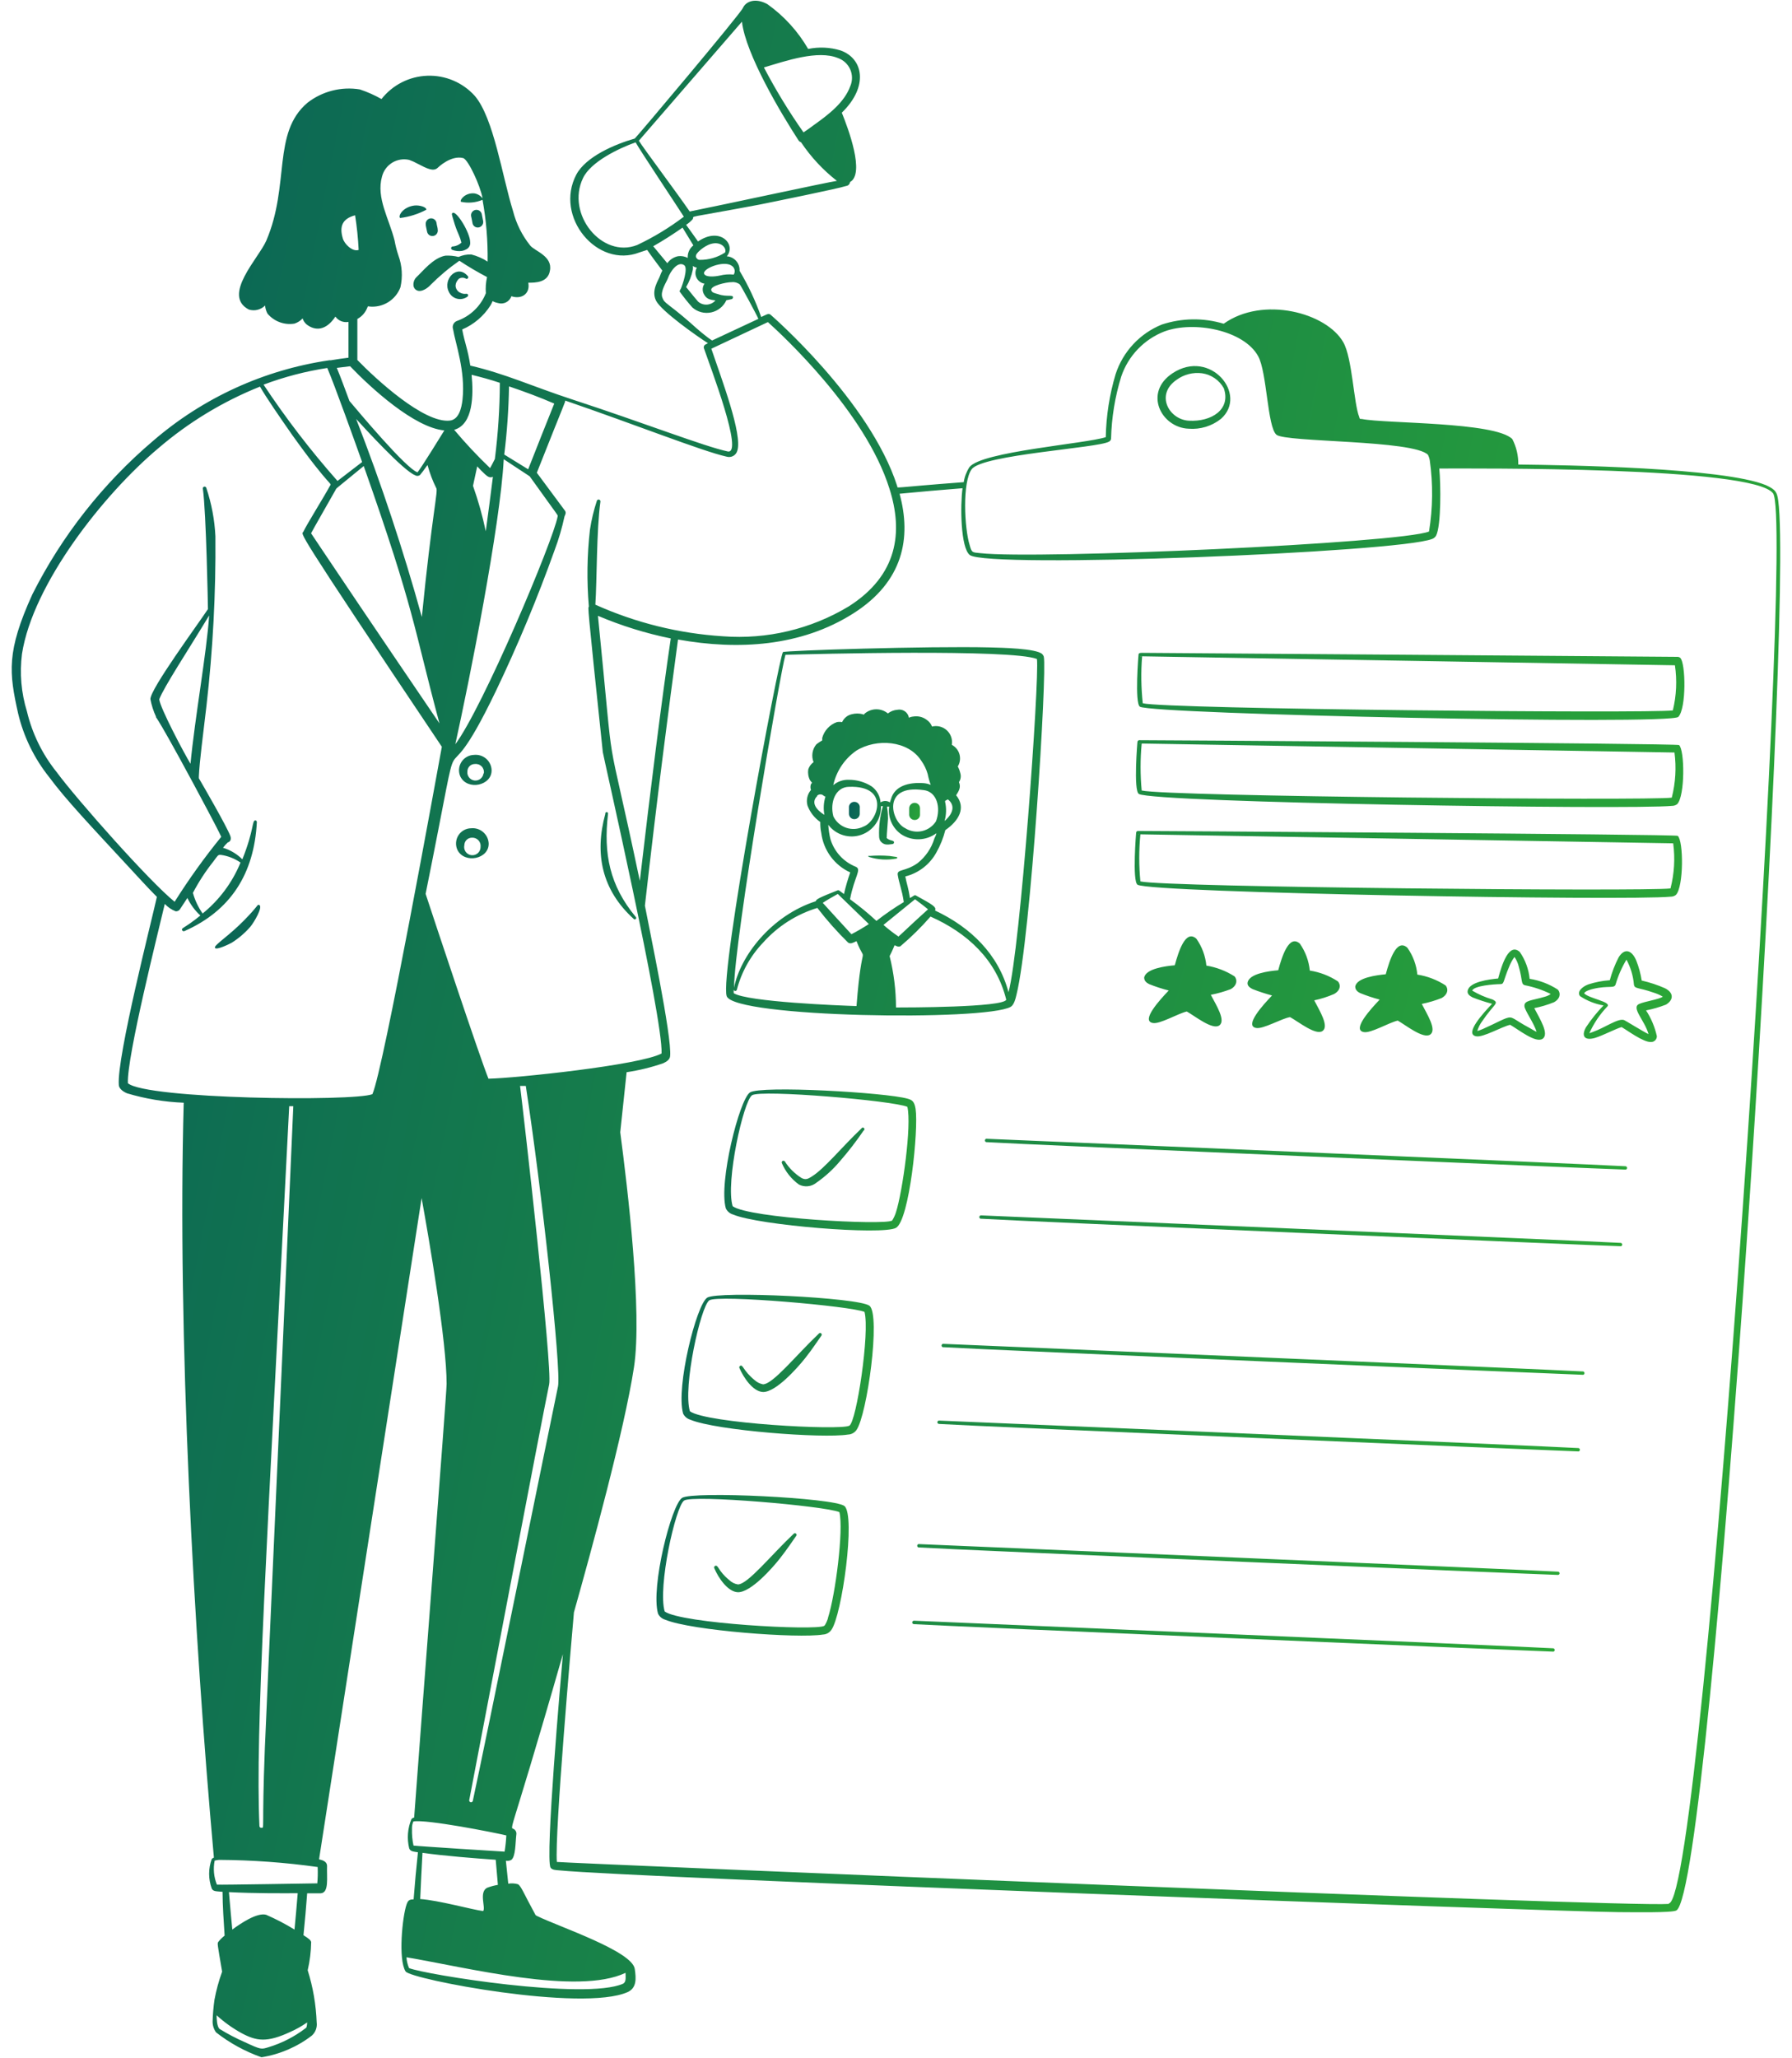 <svg width="135" height="155" viewBox="0 0 135 155" fill="none" xmlns="http://www.w3.org/2000/svg">
<path d="M133.963 37.704C133.874 37.093 133.808 36.889 133.042 36.538C129.839 35.21 117.843 35.023 114.379 34.982C114.391 34.316 114.237 33.658 113.931 33.066C112.635 31.754 104.346 31.909 102.586 31.551C102.423 31.551 102.439 31.551 102.398 31.404C101.983 30.385 101.877 26.97 101.2 25.78C99.937 23.547 95.145 22.268 92.186 24.379C90.66 23.919 89.029 23.941 87.516 24.444C86.701 24.776 85.968 25.282 85.368 25.926C84.768 26.571 84.317 27.339 84.044 28.177C83.584 29.717 83.334 31.312 83.303 32.92C81.795 33.417 73.939 34.004 73.034 35.177C72.811 35.52 72.663 35.906 72.602 36.31C67.06 36.726 67.655 36.799 67.59 36.604C65.519 30.157 58.062 23.71 58.062 23.71C57.891 23.555 57.72 23.71 57.345 23.873C56.919 22.662 56.373 21.496 55.715 20.393C55.731 20.121 55.639 19.854 55.459 19.65C55.279 19.445 55.025 19.32 54.753 19.301C55.487 18.429 54.264 17.035 52.586 18.185C52.3 17.769 51.999 17.37 51.689 16.93C51.873 16.812 52.041 16.669 52.186 16.506C52.357 16.196 51.371 16.506 57.231 15.405C58.315 15.185 63.099 14.216 63.751 14.004C63.825 13.995 63.894 13.961 63.945 13.907C63.997 13.854 64.029 13.784 64.036 13.71C65.177 13.083 63.906 9.692 63.417 8.486C65.446 6.522 65.047 4.411 63.327 3.8C62.535 3.557 61.694 3.518 60.882 3.686C60.111 2.354 59.063 1.203 57.81 0.312C56.889 -0.194 56.18 0.116 55.968 0.597C55.756 1.078 47.916 10.377 47.818 10.434C46.334 10.858 44.142 11.787 43.417 13.148C41.738 16.334 44.998 20.247 48.176 19.008L48.755 18.82C49.097 19.317 49.521 19.88 49.896 20.377C49.825 20.507 49.765 20.644 49.717 20.784C49.627 21.078 49.032 21.86 49.423 22.643C49.815 23.425 52.52 25.332 53.335 25.846L53.164 25.935C53.108 25.959 53.062 26.003 53.038 26.06C53.014 26.116 53.012 26.179 53.034 26.237C53.506 27.622 56.057 34.256 54.819 33.996C53.009 33.604 48.535 31.852 43.091 30.075C40.1 29.097 38.095 28.152 35.43 27.533C35.234 26.253 35.014 25.846 34.819 24.811C35.698 24.436 36.443 23.802 36.954 22.993C37.247 22.504 36.905 22.7 37.524 22.822C37.725 22.882 37.942 22.862 38.129 22.766C38.315 22.671 38.458 22.507 38.527 22.308C39.26 22.561 39.961 22.145 39.798 21.29C40.32 21.29 41.281 21.29 41.428 20.385C41.648 19.293 40.295 18.91 39.953 18.502C39.337 17.736 38.892 16.847 38.649 15.894C37.834 13.286 37.198 8.885 35.764 7.215C35.315 6.718 34.763 6.325 34.146 6.064C33.53 5.803 32.864 5.68 32.194 5.704C31.525 5.727 30.869 5.896 30.272 6.199C29.675 6.503 29.152 6.933 28.739 7.459C28.22 7.165 27.674 6.922 27.109 6.734C26.416 6.621 25.707 6.652 25.027 6.826C24.346 7 23.709 7.313 23.156 7.744C20.483 10.018 21.86 13.93 20.059 18.128C19.497 19.431 16.693 22.243 18.747 23.311C18.959 23.376 19.184 23.383 19.4 23.33C19.615 23.276 19.812 23.166 19.969 23.009C19.989 23.22 20.05 23.425 20.148 23.613C20.393 23.905 20.709 24.129 21.067 24.262C21.424 24.395 21.81 24.432 22.186 24.37C22.419 24.293 22.629 24.159 22.797 23.979C22.852 24.148 22.95 24.3 23.082 24.419C23.751 24.949 24.566 24.9 25.267 23.841C25.376 23.995 25.526 24.114 25.701 24.185C25.876 24.256 26.067 24.275 26.253 24.24V26.938C25.805 26.995 25.356 27.052 24.908 27.133C24.87 27.126 24.832 27.126 24.794 27.133C19.876 27.855 15.267 29.968 11.509 33.221C7.747 36.422 4.662 40.343 2.439 44.754C0.474 49.073 0.686 50.67 1.363 53.719C1.779 55.471 2.578 57.111 3.702 58.519C4.941 60.198 6.856 62.219 9.627 65.21C10.287 65.919 11.118 66.84 11.819 67.541C11.444 69.252 8.796 79.595 8.95 81.689C8.95 81.901 9.146 82.154 9.57 82.333C10.958 82.748 12.393 82.986 13.84 83.042C13.36 100.345 14.59 123.042 16.114 139.889C16.052 139.91 15.996 139.946 15.951 139.994C15.69 140.713 15.69 141.501 15.951 142.219C16.057 142.439 16.261 142.423 16.766 142.464C16.766 143.507 16.856 144.713 16.921 145.765C16.738 145.907 16.574 146.071 16.432 146.254C16.375 146.384 16.367 146.343 16.734 148.479C16.482 149.17 16.288 149.882 16.155 150.606C16.079 151.146 16.033 151.69 16.016 152.236C16.015 152.528 16.106 152.814 16.277 153.051C17.309 153.857 18.465 154.49 19.7 154.925C21.079 154.706 22.382 154.146 23.49 153.295C23.628 153.172 23.733 153.017 23.797 152.844C23.861 152.67 23.881 152.484 23.857 152.301C23.807 150.967 23.58 149.646 23.18 148.373C23.343 147.675 23.431 146.962 23.441 146.246C23.392 146.091 23.302 146.017 22.862 145.732C22.968 144.721 23.066 143.58 23.14 142.578H24.158C24.802 142.537 24.607 141.413 24.639 140.516C24.639 140.198 24.329 140.084 24.036 140.019L31.762 90.222C32.325 93.319 33.653 101.062 33.645 104.224C33.645 104.99 31.681 130.255 31.2 136.873C31.122 136.891 31.052 136.93 30.996 136.987C30.707 137.684 30.647 138.455 30.825 139.188C30.915 139.432 31.143 139.432 31.485 139.489C31.363 140.63 31.249 141.853 31.159 143.034C30.833 143.034 30.735 143.116 30.629 143.417C30.311 144.33 29.985 147.566 30.556 148.462C30.939 149.057 43.857 151.527 47.28 150.019C47.964 149.709 47.932 149.008 47.818 148.267C47.622 146.93 42.113 145.096 40.483 144.298C40.328 144.216 40.361 144.241 40.295 144.118C39.48 142.635 39.252 142.008 39.016 141.893C38.78 141.825 38.532 141.812 38.29 141.853C38.233 141.29 38.176 140.744 38.111 140.125C38.247 140.149 38.387 140.129 38.51 140.068C38.853 139.823 38.82 138.796 38.902 138.112C38.911 138.019 38.885 137.925 38.828 137.851C38.388 137.207 38.013 139.913 42.406 124.567C42.259 126.278 41.053 139.97 41.477 140.646C41.599 140.818 41.836 140.826 42.129 140.85C47.532 141.396 116.164 143.931 121.926 143.996C122.912 143.996 126.001 144.061 126.294 143.866C129.032 142.203 135.145 46.27 133.963 37.704ZM73.205 35.332C74.02 34.232 82.7 33.743 83.539 33.262C83.585 33.241 83.625 33.208 83.654 33.167C83.682 33.125 83.699 33.076 83.702 33.026C83.742 31.441 84 29.87 84.468 28.356C84.729 27.585 85.156 26.88 85.719 26.293C86.283 25.706 86.969 25.25 87.728 24.957C89.937 24.142 93.694 24.859 94.778 26.815C95.454 28.014 95.471 32.162 96.163 32.74C96.856 33.319 106.473 33.123 107.574 34.248C107.64 34.382 107.687 34.525 107.712 34.672C107.963 36.45 107.944 38.255 107.655 40.027C105.43 40.915 78.136 42.137 73.865 41.657C73.262 41.591 73.213 41.657 73.05 41.053C72.651 39.79 72.488 36.294 73.205 35.332ZM52.194 20.312C52.251 19.839 52.039 20.059 52.496 20.157C52.431 20.271 52.395 20.399 52.39 20.531C52.386 20.662 52.413 20.793 52.47 20.911C52.527 21.03 52.612 21.133 52.717 21.211C52.822 21.29 52.945 21.342 53.075 21.363C52.998 21.471 52.951 21.597 52.94 21.729C52.928 21.861 52.952 21.994 53.009 22.113C53.205 22.52 53.482 22.577 53.898 22.626C53.736 22.81 53.508 22.922 53.264 22.939C53.02 22.956 52.779 22.876 52.594 22.716C52.52 22.643 52.162 22.203 51.689 21.616C51.929 21.212 52.1 20.772 52.194 20.312ZM55.104 20.002C55.161 20.034 55.211 20.077 55.25 20.129C55.29 20.181 55.319 20.24 55.335 20.303C55.351 20.367 55.354 20.433 55.343 20.497C55.333 20.562 55.31 20.623 55.275 20.678C54.923 20.641 54.567 20.666 54.224 20.752C53.857 20.833 53.213 20.89 53.058 20.646C52.83 20.255 54.501 19.586 55.104 20.002ZM53.384 18.429C54.273 18.062 54.778 18.682 54.623 19.016C54.053 19.385 53.387 19.578 52.708 19.57C52.671 19.569 52.634 19.561 52.601 19.546C52.567 19.53 52.537 19.508 52.512 19.48C52.333 19.309 52.455 19.13 52.61 18.967C52.833 18.742 53.096 18.56 53.384 18.429ZM51.958 15.927C50.956 14.468 48.519 11.225 48.127 10.597L55.894 1.632C56.172 4.077 58.845 8.559 60.173 10.597C60.217 10.652 60.277 10.692 60.344 10.711C61.085 11.819 61.998 12.802 63.05 13.621C62.414 13.702 54.256 15.471 51.958 15.927ZM63.123 4.37C63.329 4.442 63.518 4.555 63.678 4.703C63.838 4.852 63.966 5.031 64.053 5.231C64.14 5.431 64.185 5.646 64.185 5.864C64.185 6.082 64.14 6.298 64.052 6.497C63.612 7.712 62.422 8.625 61.347 9.391C61.053 9.611 60.768 9.815 60.532 9.969C59.433 8.406 58.436 6.772 57.549 5.079C59.211 4.582 61.608 3.751 63.123 4.37ZM47.997 18.453C45.348 19.489 42.618 16.123 43.922 13.409C44.501 12.186 46.603 11.176 47.883 10.719C48.217 11.33 51.037 15.56 51.518 16.318C50.421 17.15 49.241 17.866 47.997 18.453ZM49.211 18.543C49.92 18.144 50.76 17.606 51.42 17.141C51.689 17.573 51.966 18.046 52.235 18.478C52.092 18.589 51.979 18.733 51.905 18.898C51.831 19.063 51.799 19.243 51.811 19.423C51.589 19.306 51.335 19.261 51.086 19.293C50.757 19.36 50.465 19.549 50.271 19.823L49.211 18.543ZM52.015 24.313C50.23 22.757 50.067 22.879 49.896 22.406C49.725 21.934 50.214 21.241 50.32 20.947C50.499 20.426 51.07 19.635 51.542 19.969C51.86 20.189 51.412 21.461 51.298 21.722C51.254 21.79 51.218 21.864 51.192 21.942C51.493 22.363 51.817 22.769 52.162 23.156C52.353 23.324 52.58 23.445 52.826 23.509C53.072 23.574 53.33 23.579 53.578 23.526C53.827 23.473 54.06 23.363 54.258 23.204C54.457 23.045 54.615 22.841 54.721 22.61L55.112 22.529C55.144 22.521 55.173 22.502 55.192 22.475C55.212 22.448 55.221 22.415 55.218 22.382C55.218 22.17 54.745 22.382 54.109 22.154C53.832 22.072 53.653 22.048 53.588 21.877C53.441 21.526 54.729 21.241 55.128 21.249C55.235 21.236 55.343 21.245 55.447 21.274C55.55 21.304 55.647 21.353 55.731 21.42C55.813 21.494 56.978 23.653 57.133 24.012L53.645 25.642C53.18 25.34 52.569 24.819 52.015 24.313ZM54.729 34.387C54.811 34.413 54.898 34.422 54.984 34.414C55.07 34.406 55.154 34.381 55.23 34.34C55.306 34.299 55.373 34.243 55.427 34.175C55.481 34.108 55.521 34.03 55.544 33.947C55.951 32.724 54.362 28.551 53.588 26.261L57.85 24.256C58.837 25.145 65.185 30.972 67.003 36.791C68.046 40.051 67.647 43.311 63.938 45.666C61.089 47.381 57.776 48.167 54.46 47.916C51.14 47.706 47.885 46.9 44.851 45.536C44.973 43.784 44.933 39.88 45.234 37.769C45.237 37.735 45.227 37.702 45.207 37.675C45.187 37.648 45.158 37.629 45.125 37.622C45.092 37.615 45.057 37.62 45.028 37.637C44.999 37.653 44.976 37.68 44.965 37.712C44.731 38.422 44.557 39.149 44.444 39.888C44.224 41.812 44.197 43.753 44.362 45.683C44.297 45.813 44.199 45.129 45.413 56.644C45.413 56.783 49.961 76.653 49.839 79.334C48.209 80.214 38.845 81.192 36.799 81.233C36.155 79.66 32.618 69.008 32.064 67.313C35.324 51.151 32.642 61.852 37.361 52.032C39.014 48.578 40.488 45.041 41.779 41.437C42.092 40.606 42.342 39.753 42.528 38.886C42.594 38.739 42.683 38.584 42.528 38.413L40.442 35.601C42.659 30.002 42.585 30.304 42.577 30.165C47.834 31.966 52.887 33.971 54.729 34.387ZM45.047 46.375C46.814 47.125 48.651 47.695 50.532 48.079C49.839 52.781 49.04 59.138 48.201 66.335C45.43 53.164 46.432 60.181 45.047 46.375ZM19.953 131.633C19.708 137.916 19.953 137.639 19.684 137.647C19.648 137.647 19.614 137.634 19.589 137.61C19.563 137.585 19.547 137.552 19.545 137.517C19.227 130.394 20.083 116.881 21.787 83.303H22.096C21.55 95.895 20.01 130.092 19.953 131.633ZM25.405 36.196C23.39 33.918 21.536 31.502 19.855 28.967C21.407 28.384 23.016 27.963 24.655 27.712C25.193 28.951 26.823 33.507 27.28 34.794L25.422 36.221L25.405 36.196ZM26.375 27.581C27.94 29.212 31.2 32.203 33.474 32.414C33.237 32.797 31.746 35.218 31.453 35.569C30.581 35.283 26.962 30.948 26.326 30.198C26.073 29.521 25.65 28.364 25.373 27.704L26.375 27.581ZM23.441 40.23V40.149C23.441 40.116 25.12 37.182 25.283 36.889C25.356 36.75 25.104 36.978 27.402 35.096C31.265 46.049 31.135 47.142 33.107 54.477C22.251 38.511 23.49 40.149 23.441 40.23ZM32.219 35.063C32.378 35.645 32.594 36.21 32.862 36.75C33.026 36.93 32.553 38.666 31.779 46.465C30.381 41.414 28.73 36.436 26.831 31.551C27.483 32.26 30.385 35.446 31.273 35.789C31.328 35.824 31.393 35.842 31.459 35.839C31.525 35.836 31.588 35.813 31.64 35.772C31.73 35.675 31.942 35.389 32.202 35.023L32.219 35.063ZM34.281 56.139C35.364 51.249 37.695 39.546 37.948 34.582L39.904 35.87C42.235 39.13 42.023 38.755 42.007 38.902C41.705 40.638 36.351 53.36 34.264 56.098L34.281 56.139ZM39.79 35.34L37.989 34.232C38.198 32.528 38.318 30.814 38.347 29.097C39.48 29.48 40.654 29.912 41.754 30.393C41.559 30.858 40.157 34.403 39.79 35.34ZM36.595 40.01C36.351 38.849 36.03 37.706 35.633 36.587C35.674 36.408 35.845 35.617 35.951 35.12C36.139 35.331 36.338 35.532 36.546 35.723C36.75 35.903 36.913 36.009 37.133 35.903C36.962 37.272 36.791 38.576 36.595 40.01ZM37.655 28.861C37.646 30.769 37.521 32.674 37.28 34.566C37.133 34.859 37.011 35.096 36.921 35.251C35.967 34.339 35.064 33.376 34.215 32.366C35.658 31.966 35.674 29.725 35.528 28.225C36.269 28.405 36.978 28.6 37.655 28.828V28.861ZM27.695 23.156C27.744 23.017 27.695 23.058 27.818 23.083C28.313 23.135 28.812 23.022 29.237 22.761C29.661 22.5 29.988 22.106 30.165 21.64C30.349 20.838 30.295 20 30.01 19.228C29.888 18.863 29.793 18.49 29.725 18.111C29.317 16.481 28.323 14.892 28.779 13.295C28.889 12.86 29.165 12.486 29.547 12.251C29.929 12.017 30.388 11.941 30.825 12.04C31.047 12.12 31.262 12.218 31.469 12.333C32.162 12.691 32.659 12.952 32.985 12.626C32.985 12.626 33.971 11.656 34.908 11.909C35.283 12.056 36.163 13.922 36.359 14.941C36.212 14.745 35.997 14.611 35.756 14.566C35.087 14.485 34.623 15.03 34.721 15.194C35.266 15.316 35.836 15.264 36.351 15.047C36.63 16.582 36.758 18.14 36.734 19.701C36.356 19.455 35.94 19.273 35.503 19.163C35.172 19.151 34.844 19.215 34.541 19.35C34.217 19.268 33.882 19.235 33.547 19.252C32.61 19.431 31.836 20.45 31.363 20.882C31.151 21.078 30.996 21.616 31.363 21.844C31.73 22.072 32.259 21.657 32.422 21.469C33.094 20.794 33.825 20.18 34.607 19.635C35.281 20.081 35.977 20.491 36.693 20.866C36.6 21.264 36.57 21.673 36.603 22.08C36.413 22.559 36.122 22.993 35.751 23.351C35.38 23.709 34.937 23.985 34.452 24.159C34.388 24.179 34.328 24.212 34.278 24.255C34.227 24.299 34.185 24.352 34.155 24.413C34.126 24.473 34.108 24.538 34.105 24.605C34.101 24.672 34.111 24.739 34.134 24.802C34.297 25.821 35.079 27.948 34.843 30.092C34.77 30.76 34.558 31.599 33.889 31.673C31.933 31.893 28.299 28.527 26.921 27.109V24.02C27.287 23.823 27.564 23.494 27.695 23.099V23.156ZM26.75 16.212C26.887 17.076 26.977 17.947 27.019 18.82C26.554 18.983 25.935 18.372 25.821 17.94C25.56 17.044 25.788 16.473 26.75 16.212ZM9.635 81.575C9.537 79.627 11.95 70.059 12.414 68.071C12.641 68.314 12.919 68.504 13.229 68.625C13.3 68.633 13.371 68.619 13.434 68.586C13.496 68.552 13.547 68.501 13.58 68.438C13.637 68.356 13.832 68.046 14.117 67.623C14.354 68.122 14.686 68.571 15.095 68.943C13.881 69.937 13.62 69.864 13.726 70.059C13.742 70.089 13.768 70.112 13.8 70.122C13.832 70.133 13.867 70.131 13.897 70.116C17.369 68.584 19.146 65.805 19.35 61.917C19.352 61.885 19.343 61.853 19.323 61.828C19.304 61.802 19.276 61.785 19.244 61.779C18.967 61.779 19.162 62.447 18.258 64.713C17.85 64.307 17.349 64.008 16.799 63.841C16.908 63.699 17.027 63.565 17.157 63.441C17.345 63.393 17.451 63.205 17.345 62.936C17.076 62.227 15.405 59.334 14.981 58.609C14.986 58.562 14.986 58.516 14.981 58.47C15.03 57.337 15.299 55.332 15.552 53.172C16.039 48.931 16.265 44.663 16.228 40.393C16.169 39.153 15.938 37.927 15.544 36.75C15.536 36.716 15.515 36.685 15.485 36.666C15.456 36.647 15.419 36.641 15.385 36.648C15.35 36.656 15.32 36.677 15.301 36.707C15.282 36.737 15.275 36.773 15.283 36.807C15.536 38.6 15.666 45.707 15.666 45.87C14.908 47.019 11.314 51.893 11.33 52.651C11.416 53.107 11.558 53.551 11.754 53.971C11.754 54.183 11.257 52.863 14.558 58.992C14.989 59.807 16.318 62.252 16.668 63.018C15.4 64.575 14.227 66.208 13.156 67.908C11.322 66.441 5.821 60.247 4.256 58.128C3.187 56.795 2.427 55.242 2.031 53.58C1.598 52.178 1.471 50.7 1.656 49.244C2.471 43.987 7.785 37.239 11.925 33.759C14.207 31.801 16.795 30.232 19.586 29.114C20.051 29.929 21.02 31.331 22.031 32.781C25.006 36.93 25.022 36.302 24.843 36.612C24.403 37.427 23.066 39.562 22.854 40.043C22.74 40.312 21.795 39.106 33.286 56.237C32.919 58.225 28.893 80.532 28.054 82.398C26.636 82.961 11.045 82.773 9.635 81.575ZM15.267 68.796C14.935 68.323 14.687 67.796 14.533 67.239C14.971 66.405 15.486 65.613 16.073 64.876C16.424 64.411 16.408 64.362 16.644 64.379C17.174 64.454 17.679 64.652 18.119 64.957C17.5 66.464 16.51 67.79 15.242 68.812L15.267 68.796ZM14.37 57.549C13.873 56.734 12.047 53.287 11.998 52.659C12.341 51.746 14.158 48.992 15.756 46.351C15.568 49.171 14.688 53.979 14.346 57.565L14.37 57.549ZM23.14 152.301C23.139 152.422 23.123 152.543 23.091 152.66C23.076 152.69 23.053 152.715 23.025 152.733C22.187 153.375 21.24 153.861 20.23 154.167C19.676 154.338 19.668 154.355 18.453 153.792C17.792 153.503 17.152 153.168 16.538 152.79C16.342 152.611 16.318 152.024 16.318 151.763C16.881 152.276 17.502 152.722 18.168 153.092C19.325 153.719 20.116 153.833 21.884 153.01C22.324 152.813 22.744 152.576 23.14 152.301ZM22.422 142.643C22.349 143.548 22.267 144.477 22.186 145.308C21.499 144.886 20.783 144.513 20.043 144.192C19.342 144.012 18.087 144.876 17.5 145.308C17.434 144.673 17.369 143.874 17.247 142.488C18.168 142.537 19.26 142.562 20.181 142.57C22.675 142.594 22.439 142.521 22.422 142.643ZM23.898 141.828C23.816 141.828 16.636 141.95 16.342 141.926C16.108 141.353 16.049 140.724 16.171 140.117C16.283 140.086 16.398 140.067 16.514 140.06C18.995 140.074 21.473 140.254 23.93 140.598C23.951 141.027 23.94 141.457 23.898 141.885V141.828ZM37.345 140.052C37.402 140.671 37.451 141.315 37.508 141.942C37.23 141.989 36.957 142.063 36.693 142.162C36.065 142.497 36.603 143.654 36.4 143.915C35.633 143.825 33.034 143.1 31.656 143.01C31.705 141.91 31.77 140.565 31.827 139.53C33.441 139.758 35.797 139.946 37.345 140.052ZM47.125 148.568C47.125 148.894 47.19 149.245 46.946 149.383C44.101 150.647 31.999 148.691 30.817 148.21C30.704 147.952 30.638 147.676 30.621 147.395C35.12 148.153 43.498 150.288 47.125 148.568ZM38.013 139.44C37.932 139.44 31.379 139.025 31.151 138.984C31.061 138.566 31.023 138.139 31.037 137.712C31.028 137.525 31.064 137.337 31.143 137.166C32.129 136.995 37.149 137.981 38.144 138.218C38.123 138.627 38.08 139.036 38.013 139.44ZM42.039 104.395C41.526 106.84 36.449 131.82 35.617 135.626C35.606 135.658 35.584 135.685 35.554 135.701C35.525 135.718 35.49 135.723 35.458 135.716C35.425 135.709 35.395 135.69 35.375 135.663C35.355 135.636 35.345 135.603 35.348 135.569C36.017 132.122 40.817 106.881 41.371 104.249C41.632 103.018 39.44 83.833 39.179 81.779H39.611C40.801 89.473 42.292 103.148 42.039 104.395ZM125.724 143.377C122.276 143.646 42.667 140.304 41.95 140.215C41.779 138.071 43.05 123.564 43.237 121.421C44.541 116.8 47.027 107.729 47.761 102.961C48.396 98.796 47.28 89.473 46.726 85.267C46.889 83.751 47.044 82.244 47.206 80.744C48.146 80.604 49.071 80.378 49.969 80.067C50.214 79.953 50.458 79.799 50.483 79.538C50.638 78.087 48.853 69.66 48.584 68.201C49.48 60.263 50.385 53.262 51.078 48.16C55.617 48.975 60.352 48.69 64.281 46.196C68.062 43.8 68.674 40.491 67.769 37.182C69.277 37.035 70.866 36.897 72.512 36.767C72.333 38.079 72.365 41.249 73.058 41.795C74.37 42.838 105.324 41.608 107.883 40.589C108.009 40.545 108.116 40.459 108.185 40.344C108.576 39.595 108.543 36.457 108.429 35.283C110.964 35.283 132.064 35.12 133.572 37.15C135.275 39.448 128.389 143.116 125.724 143.336V143.377Z" fill="url(#paint0_linear_353_7451)"/>
<path d="M68.975 83.499C68.885 82.936 68.698 82.83 68.388 82.741C66.758 82.268 57.296 81.73 56.497 82.268C55.699 82.806 54.126 89.057 54.68 90.997C54.732 91.109 54.808 91.208 54.903 91.288C54.997 91.368 55.107 91.427 55.226 91.461C57.158 92.276 66.489 93.034 67.5 92.464C68.51 91.893 69.211 85.039 68.975 83.499ZM67.5 91.282C67.432 91.506 67.333 91.72 67.207 91.918C66.555 92.284 56.4 91.738 55.193 90.834C54.647 89.016 56.008 82.928 56.652 82.48C57.296 82.032 67.312 82.888 68.356 83.352C68.69 84.713 67.997 89.725 67.5 91.282ZM65.503 98.332C64.688 97.704 54.093 97.199 53.278 97.721C52.463 98.242 50.907 104.461 51.461 106.449C51.514 106.56 51.591 106.659 51.685 106.739C51.779 106.819 51.889 106.878 52.007 106.914C53.955 107.729 62.007 108.34 63.889 108.03C64.013 108.026 64.133 107.993 64.242 107.935C64.35 107.877 64.444 107.796 64.517 107.696C65.324 106.58 66.359 99.025 65.503 98.332ZM63.987 107.362C63.319 107.737 53.221 107.191 51.974 106.278C51.428 104.461 52.789 98.373 53.433 97.924C54.077 97.476 64.183 98.364 65.128 98.796C65.536 100.32 64.525 107.06 63.987 107.362ZM63.612 113.409C62.797 112.79 52.202 112.276 51.387 112.798C50.572 113.32 49.016 119.53 49.57 121.51C49.622 121.622 49.698 121.722 49.792 121.802C49.887 121.882 49.997 121.941 50.116 121.975C52.064 122.79 60.116 123.401 61.999 123.091C62.122 123.086 62.243 123.052 62.352 122.993C62.461 122.933 62.554 122.85 62.626 122.749C63.425 121.673 64.476 114.11 63.612 113.409ZM62.382 121.812C62.382 121.91 62.178 122.399 62.088 122.439C61.42 122.814 51.322 122.26 50.075 121.355C49.537 119.546 50.89 113.458 51.534 113.002C52.178 112.545 62.186 113.409 63.237 113.874C63.563 115.194 62.936 120.092 62.382 121.812Z" fill="url(#paint1_linear_353_7451)"/>
<path d="M64.892 84.982C63.433 86.368 62.137 87.973 61.192 88.576C60.858 88.796 60.687 88.87 60.377 88.707C59.872 88.388 59.444 87.962 59.122 87.46C59.103 87.436 59.077 87.42 59.048 87.414C59.019 87.407 58.988 87.411 58.961 87.424C58.935 87.438 58.913 87.46 58.901 87.487C58.889 87.514 58.886 87.545 58.894 87.574C59.167 88.226 59.615 88.79 60.189 89.204C60.398 89.312 60.633 89.356 60.866 89.331C61.099 89.307 61.32 89.214 61.502 89.065C62.167 88.604 62.767 88.056 63.286 87.435C63.921 86.707 64.511 85.943 65.055 85.145C65.073 85.137 65.088 85.124 65.1 85.109C65.112 85.093 65.119 85.075 65.123 85.055C65.126 85.036 65.125 85.016 65.119 84.998C65.113 84.979 65.103 84.962 65.089 84.948C65.075 84.934 65.058 84.924 65.039 84.918C65.021 84.912 65.001 84.911 64.982 84.914C64.962 84.918 64.944 84.925 64.928 84.937C64.913 84.949 64.9 84.965 64.892 84.982ZM61.689 100.426C59.929 102.097 58.258 104.216 57.484 104.249C57.243 104.202 57.02 104.089 56.84 103.923C55.976 103.214 55.976 102.733 55.764 102.855C55.748 102.862 55.734 102.872 55.723 102.885C55.712 102.897 55.703 102.912 55.698 102.928C55.692 102.944 55.69 102.961 55.692 102.978C55.694 102.995 55.699 103.011 55.707 103.026C56.008 103.727 56.726 104.811 57.492 104.827C58.47 104.827 60.067 103.018 60.646 102.293C61.224 101.567 61.648 100.899 61.876 100.589C61.898 100.564 61.909 100.532 61.907 100.499C61.904 100.466 61.889 100.436 61.864 100.414C61.839 100.393 61.807 100.382 61.774 100.384C61.741 100.386 61.711 100.401 61.689 100.426ZM59.79 115.504C58.062 117.134 56.351 119.294 55.593 119.318C55.347 119.279 55.12 119.165 54.941 118.992C54.069 118.283 54.126 117.81 53.865 117.924C53.85 117.933 53.837 117.944 53.826 117.958C53.815 117.972 53.807 117.987 53.803 118.004C53.798 118.02 53.797 118.038 53.8 118.055C53.802 118.072 53.807 118.089 53.816 118.104C54.109 118.805 54.827 119.889 55.601 119.905C56.579 119.905 58.176 118.096 58.747 117.37C59.317 116.645 59.757 115.977 59.977 115.667C60.092 115.545 59.904 115.382 59.79 115.504ZM122.472 87.826C119.839 87.672 77.011 85.87 74.297 85.756C74.269 85.763 74.244 85.78 74.226 85.803C74.209 85.826 74.199 85.854 74.199 85.883C74.199 85.912 74.209 85.94 74.226 85.963C74.244 85.986 74.269 86.002 74.297 86.009C77.06 86.188 120.679 88.03 122.48 88.079C122.508 88.071 122.532 88.054 122.549 88.031C122.566 88.007 122.575 87.979 122.574 87.95C122.573 87.921 122.563 87.893 122.544 87.871C122.525 87.848 122.5 87.833 122.472 87.826ZM119.269 103.279C116.636 103.124 73.808 101.323 71.094 101.201C71.075 101.196 71.055 101.195 71.035 101.199C71.016 101.203 70.998 101.212 70.982 101.224C70.966 101.236 70.953 101.252 70.945 101.27C70.936 101.287 70.931 101.307 70.931 101.327C70.931 101.347 70.936 101.366 70.945 101.384C70.953 101.402 70.966 101.418 70.982 101.43C70.998 101.442 71.016 101.451 71.035 101.455C71.055 101.459 71.075 101.458 71.094 101.453C73.857 101.633 117.468 103.474 119.269 103.532C119.297 103.524 119.322 103.508 119.339 103.485C119.357 103.462 119.367 103.434 119.367 103.405C119.367 103.376 119.357 103.348 119.339 103.325C119.322 103.302 119.297 103.286 119.269 103.279ZM117.37 118.356C114.737 118.202 71.909 116.4 69.195 116.278C69.167 116.285 69.142 116.302 69.124 116.324C69.107 116.347 69.097 116.375 69.097 116.404C69.097 116.433 69.107 116.462 69.124 116.484C69.142 116.507 69.167 116.524 69.195 116.531C71.95 116.71 115.569 118.552 117.37 118.601C117.402 118.601 117.433 118.588 117.456 118.565C117.479 118.542 117.492 118.511 117.492 118.479C117.492 118.446 117.479 118.415 117.456 118.392C117.433 118.369 117.402 118.356 117.37 118.356ZM122.105 93.597C119.472 93.45 76.644 91.641 73.938 91.527C73.919 91.522 73.899 91.521 73.88 91.525C73.86 91.529 73.842 91.538 73.826 91.55C73.81 91.562 73.798 91.578 73.789 91.596C73.78 91.613 73.776 91.633 73.776 91.653C73.776 91.673 73.78 91.692 73.789 91.71C73.798 91.728 73.81 91.744 73.826 91.756C73.842 91.768 73.86 91.776 73.88 91.781C73.899 91.785 73.919 91.784 73.938 91.779C76.693 91.959 120.312 93.8 122.113 93.849C122.141 93.841 122.165 93.824 122.182 93.801C122.199 93.777 122.208 93.749 122.207 93.72C122.206 93.691 122.196 93.663 122.177 93.641C122.159 93.618 122.133 93.603 122.105 93.597ZM118.918 109.049C116.286 108.894 73.458 107.093 70.744 106.979C70.581 106.979 70.564 107.215 70.744 107.232C73.507 107.411 117.125 109.245 118.926 109.302C118.954 109.294 118.979 109.277 118.996 109.253C119.013 109.23 119.022 109.201 119.021 109.172C119.02 109.143 119.009 109.115 118.991 109.093C118.972 109.071 118.947 109.055 118.918 109.049ZM117.019 124.127C114.395 123.972 71.567 122.171 68.853 122.048C68.818 122.048 68.785 122.062 68.761 122.086C68.736 122.111 68.722 122.144 68.722 122.179C68.722 122.213 68.736 122.246 68.761 122.271C68.785 122.295 68.818 122.309 68.853 122.309C71.616 122.48 115.226 124.322 117.028 124.379C117.055 124.371 117.08 124.354 117.097 124.331C117.114 124.307 117.123 124.279 117.122 124.25C117.121 124.221 117.11 124.193 117.092 124.171C117.073 124.148 117.048 124.133 117.019 124.127ZM76.139 75.822C76.392 75.675 76.506 75.21 76.579 74.9C77.655 70.54 78.894 50.573 78.633 49.448C78.611 49.373 78.568 49.305 78.511 49.252C78.046 48.829 75.479 48.78 74.59 48.755C69.937 48.641 59.105 48.992 58.983 49.106C58.682 49.473 54.191 73.393 54.745 75.015C55.299 76.636 74.216 76.906 76.139 75.822ZM55.275 74.795C55.269 74.708 55.269 74.621 55.275 74.534C55.282 74.56 55.297 74.583 55.319 74.599C55.34 74.616 55.366 74.625 55.393 74.625C55.42 74.625 55.446 74.616 55.468 74.599C55.489 74.583 55.504 74.56 55.511 74.534C55.858 73.196 56.543 71.97 57.5 70.972C58.595 69.749 60.004 68.85 61.575 68.372C62.285 69.294 63.059 70.165 63.889 70.98C64.077 71.119 64.297 70.98 64.525 70.874C65.34 72.936 64.949 70.271 64.525 75.764C63.311 75.724 56.326 75.455 55.275 74.795ZM64.476 65.275C64.022 65.095 63.613 64.814 63.282 64.455C62.95 64.095 62.704 63.665 62.561 63.197C62.474 62.841 62.42 62.479 62.398 62.113C62.681 62.487 63.075 62.761 63.524 62.896C63.973 63.031 64.453 63.02 64.895 62.863C65.337 62.707 65.718 62.415 65.983 62.028C66.247 61.641 66.382 61.18 66.367 60.711H66.514C66.294 61.454 66.197 62.228 66.228 63.002C66.232 63.116 66.263 63.228 66.318 63.328C66.563 63.637 66.807 63.629 67.223 63.564C67.255 63.562 67.287 63.549 67.31 63.527C67.334 63.504 67.349 63.474 67.353 63.442C67.353 63.254 67.027 63.336 66.799 63.108C66.799 62.83 66.889 61.893 66.897 61.657C66.897 60.63 66.693 60.744 66.987 60.744C66.93 61.142 66.986 61.548 67.147 61.917C67.308 62.285 67.569 62.602 67.899 62.83C68.295 63.088 68.76 63.218 69.232 63.203C69.704 63.189 70.161 63.03 70.54 62.749C70.54 62.855 70.458 62.977 70.393 63.14C70.171 63.874 69.73 64.522 69.13 64.998C68.176 65.667 67.565 65.43 67.63 65.879C67.728 66.522 67.948 66.979 68.087 67.932C67.371 68.363 66.683 68.837 66.025 69.35C65.395 68.767 64.731 68.223 64.036 67.72C64.362 66.017 64.933 65.479 64.476 65.275ZM67.109 60.214C67.083 60.284 67.061 60.354 67.043 60.426C66.939 60.356 66.815 60.318 66.689 60.318C66.563 60.318 66.439 60.356 66.335 60.426C66.318 60.188 66.25 59.957 66.134 59.749C66.019 59.541 65.859 59.36 65.666 59.22C65.155 58.894 64.561 58.721 63.955 58.723C63.523 58.703 63.101 58.849 62.773 59.13C63.003 58.076 63.623 57.147 64.509 56.53C66.041 55.577 68.421 55.764 69.399 57.28C69.619 57.586 69.785 57.928 69.888 58.291C69.942 58.568 70.018 58.841 70.116 59.106C69.94 59.032 69.753 58.988 69.562 58.975C68.502 58.902 67.37 59.155 67.109 60.23V60.214ZM65.055 62.244C64.856 62.345 64.638 62.406 64.415 62.422C64.193 62.438 63.969 62.41 63.757 62.339C63.545 62.267 63.35 62.154 63.182 62.006C63.015 61.859 62.878 61.679 62.781 61.477C62.504 60.434 62.936 59.261 63.963 59.252C67.068 59.147 66.139 61.844 65.055 62.244ZM69.57 59.497C70.597 59.611 70.89 60.834 70.515 61.844C70.396 62.032 70.241 62.195 70.058 62.322C69.876 62.45 69.67 62.54 69.453 62.588C69.235 62.636 69.011 62.64 68.792 62.6C68.573 62.561 68.363 62.478 68.176 62.358C67.125 61.852 66.424 59.057 69.554 59.497H69.57ZM71.2 60.312L71.404 60.198C71.868 60.548 71.95 61.143 71.159 61.828C71.294 61.358 71.308 60.862 71.2 60.385V60.312ZM61.559 59.921C61.624 59.857 61.712 59.822 61.803 59.822C61.894 59.822 61.982 59.857 62.048 59.921C62.087 59.956 62.135 59.978 62.186 59.986C62.047 60.432 62.019 60.904 62.105 61.363C61.526 61.013 61.061 60.451 61.559 59.953V59.921ZM67.671 70.516C67.281 70.251 66.909 69.963 66.555 69.652L68.934 67.72C69.122 67.859 69.635 68.242 69.912 68.478C68.559 69.693 67.989 70.271 67.671 70.54V70.516ZM65.454 69.587C65.03 69.864 64.592 70.12 64.142 70.353C63.914 70.117 61.982 67.989 61.982 67.989C62.3 67.778 62.903 67.435 63.115 67.321L65.454 69.587ZM67.5 75.87C67.497 74.565 67.335 73.265 67.019 71.999C67.557 70.948 67.264 71.184 67.573 71.257C67.614 71.276 67.659 71.285 67.704 71.285C67.749 71.285 67.793 71.276 67.834 71.257C68.644 70.571 69.402 69.825 70.1 69.024C72.879 70.255 75.071 72.284 75.805 75.284C75.585 75.87 68.225 75.87 67.5 75.87ZM59.171 49.31C61.216 49.252 76.212 48.861 78.119 49.627C78.307 51.257 76.864 71.429 75.976 74.721C75.218 71.869 73.132 69.831 70.442 68.568C70.564 68.299 70.271 68.136 68.999 67.435C68.98 67.423 68.957 67.416 68.934 67.416C68.911 67.416 68.889 67.423 68.869 67.435L68.551 67.631C68.429 66.816 68.307 66.579 68.201 66.001C68.694 65.879 69.157 65.655 69.559 65.345C69.962 65.035 70.296 64.645 70.54 64.2C70.84 63.67 71.067 63.102 71.216 62.513C72.235 61.812 72.797 60.834 72.031 59.888C72.251 59.546 72.406 59.269 72.243 58.902C72.312 58.797 72.356 58.678 72.372 58.554C72.388 58.43 72.374 58.303 72.333 58.185C72.294 58.023 72.234 57.867 72.154 57.72C72.237 57.585 72.291 57.435 72.313 57.278C72.335 57.121 72.325 56.961 72.283 56.808C72.241 56.655 72.168 56.513 72.069 56.389C71.969 56.266 71.846 56.164 71.705 56.09C71.738 55.892 71.721 55.688 71.656 55.498C71.591 55.307 71.479 55.136 71.331 54.999C71.183 54.863 71.004 54.765 70.809 54.715C70.614 54.665 70.409 54.664 70.214 54.713C70.144 54.528 70.022 54.367 69.863 54.248C69.732 54.138 69.58 54.054 69.417 54.003C69.253 53.951 69.081 53.932 68.91 53.947C68.29 53.996 68.551 54.191 68.421 53.874C68.354 53.721 68.236 53.595 68.088 53.518C67.94 53.441 67.77 53.417 67.606 53.45C67.344 53.468 67.095 53.565 66.889 53.727C66.645 53.525 66.338 53.414 66.021 53.414C65.704 53.414 65.397 53.525 65.153 53.727C65.031 53.857 65.096 53.825 64.99 53.784C64.722 53.715 64.442 53.715 64.175 53.784C64.015 53.819 63.865 53.891 63.737 53.994C63.61 54.098 63.509 54.229 63.441 54.379C63.309 54.355 63.174 54.355 63.042 54.379C62.777 54.474 62.538 54.633 62.347 54.84C62.155 55.047 62.016 55.297 61.942 55.569C61.938 55.631 61.938 55.694 61.942 55.756C61.789 55.844 61.642 55.943 61.502 56.05C61.348 56.234 61.248 56.456 61.21 56.693C61.173 56.929 61.2 57.172 61.29 57.394C61.101 57.528 60.961 57.72 60.89 57.94C60.848 58.219 60.893 58.504 61.021 58.755C61.069 58.823 61.12 58.889 61.175 58.951L61.094 59.049C61.041 59.191 61.041 59.347 61.094 59.489C60.958 59.648 60.863 59.839 60.817 60.043C60.772 60.248 60.777 60.461 60.833 60.663C61.019 61.165 61.355 61.597 61.795 61.901C61.795 62.089 61.795 62.407 61.868 62.716C61.947 63.359 62.189 63.971 62.571 64.493C62.953 65.015 63.464 65.43 64.052 65.699C63.863 66.233 63.705 66.777 63.58 67.329C63.229 67.068 63.18 67.003 63.091 67.052C61.795 67.566 61.461 67.72 61.461 67.867C58.095 68.951 55.756 72.016 55.299 74.387C55.324 70.793 58.796 50.54 59.171 49.31ZM126.392 62.944C126.278 62.822 85.805 62.57 85.723 62.578C85.689 62.578 85.656 62.592 85.631 62.616C85.607 62.64 85.593 62.674 85.593 62.708C85.593 62.627 85.283 66.384 85.699 66.628C86.799 67.248 122.61 67.843 125.862 67.525C126.003 67.527 126.141 67.481 126.253 67.394C126.848 66.783 126.832 63.319 126.392 62.944ZM85.748 62.83H85.797C85.797 62.83 85.756 62.871 85.748 62.83ZM125.846 66.905C123.988 67.142 87.842 66.824 85.911 66.376C85.796 65.197 85.796 64.009 85.911 62.83L126.05 63.507C126.202 64.642 126.133 65.796 125.846 66.905ZM126.49 56.107C126.376 55.984 85.903 55.732 85.821 55.74C85.787 55.742 85.755 55.756 85.731 55.78C85.707 55.804 85.693 55.836 85.691 55.87C85.691 55.789 85.373 59.546 85.797 59.79C86.962 60.459 122.879 60.989 125.96 60.687C126.101 60.689 126.239 60.643 126.351 60.556C126.946 59.945 126.922 56.481 126.49 56.107ZM85.846 55.992H85.894C85.943 55.992 85.854 56.041 85.846 55.992ZM125.944 60.068C124.191 60.304 87.956 59.986 86.009 59.53C85.898 58.353 85.898 57.169 86.009 55.992L126.147 56.669C126.296 57.802 126.227 58.953 125.944 60.059V60.068ZM126.579 49.538C126.515 49.486 126.434 49.46 126.351 49.464C126.351 49.464 86.302 49.155 86.058 49.163C85.935 49.163 85.764 49.163 85.772 49.301C85.772 49.22 85.463 52.977 85.878 53.221C86.889 53.792 125.813 54.615 126.433 53.988C127.052 53.36 126.995 49.913 126.579 49.538ZM85.927 49.424H85.976C86.025 49.424 85.935 49.464 85.927 49.424ZM126.025 53.499C124.159 53.735 87.842 53.401 86.09 52.961C85.964 51.786 85.947 50.602 86.041 49.424L126.18 50.1C126.348 51.23 126.295 52.381 126.025 53.49V53.499ZM92.708 74.493C93.189 74.224 93.238 73.8 93.009 73.531C92.364 73.117 91.64 72.84 90.882 72.716C90.81 71.989 90.552 71.293 90.132 70.695C89.317 69.962 88.788 71.641 88.502 72.692C87.818 72.749 86.31 72.945 86.196 73.621C86.196 73.857 86.359 74.004 86.571 74.11C87.051 74.303 87.544 74.463 88.046 74.591C87.394 75.275 85.927 76.865 86.84 77.036C87.362 77.15 88.747 76.319 89.407 76.172C90.018 76.514 91.339 77.582 91.852 77.223C92.366 76.865 91.632 75.707 91.216 74.917C91.725 74.817 92.223 74.675 92.708 74.493ZM100.491 74.86C100.98 74.599 101.029 74.175 100.793 73.906C100.153 73.485 99.43 73.207 98.674 73.091C98.602 72.362 98.344 71.663 97.924 71.062C97.109 70.337 96.579 72.015 96.294 73.067C95.609 73.124 94.102 73.311 93.987 73.996C93.947 74.224 94.15 74.379 94.362 74.485C94.842 74.673 95.332 74.834 95.829 74.966C95.186 75.642 93.71 77.24 94.623 77.411C95.145 77.525 96.571 76.685 97.19 76.596C97.834 76.954 99.13 77.998 99.635 77.639C100.141 77.28 99.415 76.123 99.008 75.332C99.517 75.225 100.014 75.066 100.491 74.86ZM108.6 75.161C109.081 74.892 109.13 74.469 108.902 74.208C108.258 73.789 107.533 73.511 106.775 73.393C106.707 72.665 106.448 71.968 106.025 71.372C105.21 70.638 104.68 72.317 104.395 73.368C103.71 73.434 102.203 73.621 102.097 74.297C102.097 74.534 102.26 74.689 102.472 74.787C102.949 74.982 103.439 75.146 103.939 75.275C103.295 75.952 101.82 77.549 102.732 77.72C103.254 77.835 104.64 77.003 105.3 76.857C105.911 77.207 107.231 78.266 107.745 77.908C108.258 77.549 107.516 76.392 107.109 75.602C107.618 75.499 108.117 75.351 108.6 75.161ZM117.06 75.479C117.549 75.218 117.59 74.787 117.362 74.526C116.718 74.107 115.993 73.829 115.235 73.711C115.164 72.985 114.909 72.289 114.493 71.689C113.678 70.956 113.14 72.643 112.863 73.686C112.178 73.751 110.67 73.939 110.565 74.624C110.524 74.852 110.728 75.007 110.939 75.112C111.419 75.301 111.909 75.461 112.406 75.593C111.763 76.27 110.287 77.867 111.2 78.038C111.714 78.152 113.14 77.313 113.768 77.174C114.387 77.525 115.691 78.584 116.213 78.226C116.734 77.867 115.992 76.71 115.585 75.919C116.089 75.819 116.583 75.671 117.06 75.479ZM114.843 75.764C114.843 76.066 115.577 77.06 115.756 77.704C115.609 77.639 115.406 77.509 115.243 77.419C113.939 76.726 113.988 76.498 113.45 76.685C113.034 76.832 111.657 77.574 111.29 77.639C111.372 77.372 111.498 77.121 111.665 76.897C112.561 75.569 113.001 75.553 112.439 75.267C111.902 75.109 111.388 74.885 110.907 74.599C111.054 74.224 112.537 74.118 113.042 74.11C113.327 74.11 113.23 73.89 113.686 72.814C113.788 72.547 113.925 72.295 114.093 72.064C114.248 72.289 114.358 72.54 114.42 72.806C114.721 73.841 114.558 74.126 114.9 74.2C115.567 74.332 116.214 74.551 116.824 74.852C116.696 74.945 116.552 75.014 116.4 75.055C115.389 75.357 114.819 75.324 114.843 75.764ZM125.43 74.42C124.866 74.172 124.279 73.978 123.678 73.841C123.597 73.328 123.461 72.825 123.27 72.341C122.928 71.526 122.374 71.372 121.934 72.105C121.654 72.651 121.433 73.224 121.274 73.817C120.719 73.856 120.172 73.962 119.644 74.135C119.179 74.314 118.78 74.689 119.032 75.015C119.567 75.369 120.169 75.608 120.801 75.716C120.315 76.218 119.876 76.764 119.489 77.346C119.114 77.998 119.342 78.397 120.165 78.16C120.793 77.965 121.689 77.484 122.162 77.346C122.569 77.574 123.792 78.495 124.371 78.47C124.429 78.472 124.488 78.463 124.543 78.442C124.598 78.42 124.648 78.388 124.69 78.347C124.732 78.306 124.765 78.256 124.787 78.202C124.809 78.147 124.82 78.089 124.819 78.03C124.667 77.34 124.391 76.683 124.004 76.09C124.513 75.991 125.012 75.846 125.495 75.659C126.017 75.365 126.18 74.803 125.43 74.42ZM123.474 75.61C122.871 75.895 123.906 76.84 124.191 77.875C123.816 77.704 122.464 76.865 122.366 76.824C121.926 76.636 120.899 77.403 119.978 77.72L119.733 77.81C120.067 77.063 120.528 76.379 121.094 75.789C121.412 75.439 119.676 75.186 119.342 74.803C119.407 74.632 119.847 74.509 120.019 74.469C121.208 74.192 121.608 74.469 121.714 74.126C121.905 73.475 122.179 72.85 122.529 72.268C122.843 72.848 123.035 73.486 123.091 74.143C123.14 74.485 123.425 74.346 124.583 74.754C124.822 74.826 125.052 74.927 125.267 75.055C124.982 75.267 123.882 75.414 123.474 75.61ZM89.546 32.284C90.427 32.355 91.301 32.087 91.991 31.534C94.036 29.709 91.176 26.237 88.34 28.103C86.123 29.562 87.476 32.203 89.546 32.284ZM88.641 28.6C89.195 28.195 89.884 28.02 90.564 28.111C90.904 28.161 91.228 28.288 91.511 28.483C91.794 28.678 92.028 28.936 92.194 29.236C92.749 30.825 91.273 31.779 89.562 31.681C88.07 31.6 87.011 29.717 88.641 28.6ZM19.529 68.152C19.366 68.087 19.529 68.152 18.355 69.342C17.182 70.532 16.09 71.184 16.196 71.38C16.302 71.575 17.288 71.086 17.451 70.997C17.974 70.669 18.447 70.265 18.853 69.799C19.138 69.465 19.831 68.283 19.529 68.152ZM32.113 15.797C32.153 15.601 31.607 15.43 31.208 15.479C30.328 15.593 29.961 16.294 30.148 16.416C30.835 16.33 31.501 16.12 32.113 15.797ZM34.085 18.82C34.316 18.908 34.566 18.934 34.81 18.894C34.919 18.873 35.024 18.834 35.12 18.78C35.218 18.735 35.3 18.66 35.354 18.567C35.408 18.473 35.431 18.366 35.422 18.258C35.422 17.508 34.378 15.854 34.101 16.033C34.003 16.09 34.028 16.131 34.183 16.644C34.282 16.995 34.407 17.339 34.558 17.671C34.644 17.866 34.712 18.067 34.761 18.274C34.592 18.431 34.379 18.53 34.15 18.56C34.133 18.555 34.115 18.555 34.098 18.557C34.08 18.56 34.063 18.566 34.048 18.575C34.033 18.584 34.02 18.596 34.01 18.61C33.999 18.624 33.991 18.64 33.987 18.657C33.983 18.674 33.982 18.692 33.985 18.71C33.987 18.727 33.993 18.744 34.002 18.759C34.011 18.774 34.023 18.788 34.038 18.798C34.052 18.808 34.068 18.816 34.085 18.82ZM33.808 21.966C33.862 22.091 33.944 22.202 34.046 22.292C34.148 22.382 34.269 22.448 34.399 22.486C34.53 22.524 34.667 22.533 34.801 22.512C34.936 22.492 35.064 22.442 35.177 22.366C35.208 22.353 35.233 22.329 35.248 22.299C35.263 22.27 35.267 22.235 35.258 22.203C35.193 22.015 35.03 22.252 34.615 22.015C34.529 21.963 34.457 21.89 34.406 21.803C34.354 21.717 34.325 21.619 34.321 21.518C34.326 21.413 34.353 21.309 34.401 21.215C34.449 21.121 34.516 21.038 34.598 20.972C34.672 20.933 34.755 20.912 34.839 20.912C34.923 20.912 35.005 20.933 35.079 20.972C35.21 21.078 35.356 20.874 35.226 20.776C34.444 19.872 33.343 21.021 33.808 21.966ZM35.715 56.848C35.524 56.852 35.336 56.903 35.169 56.996C35.003 57.09 34.862 57.224 34.759 57.385C34.657 57.547 34.596 57.731 34.582 57.922C34.568 58.112 34.602 58.304 34.68 58.478C35.218 59.562 37.068 59.163 37.035 57.989C37.028 57.826 36.988 57.666 36.917 57.519C36.846 57.371 36.745 57.24 36.622 57.133C36.498 57.027 36.354 56.946 36.198 56.897C36.042 56.848 35.877 56.831 35.715 56.848ZM36.424 58.242C36.414 58.322 36.389 58.399 36.35 58.469C36.31 58.539 36.258 58.6 36.194 58.65C36.131 58.699 36.059 58.736 35.981 58.758C35.904 58.779 35.823 58.785 35.743 58.776C35.664 58.766 35.587 58.741 35.517 58.702C35.447 58.662 35.385 58.609 35.336 58.546C35.286 58.483 35.249 58.41 35.228 58.333C35.206 58.256 35.2 58.175 35.21 58.095C35.21 58.021 35.224 57.947 35.253 57.878C35.282 57.809 35.324 57.747 35.377 57.695C35.43 57.642 35.493 57.601 35.562 57.573C35.632 57.546 35.706 57.532 35.78 57.533C35.874 57.523 35.969 57.535 36.057 57.567C36.146 57.6 36.226 57.653 36.291 57.721C36.355 57.79 36.403 57.873 36.431 57.963C36.458 58.053 36.464 58.149 36.448 58.242H36.424ZM35.495 62.374C35.303 62.375 35.114 62.425 34.946 62.518C34.778 62.611 34.636 62.745 34.533 62.907C34.431 63.069 34.37 63.255 34.357 63.446C34.344 63.638 34.38 63.83 34.46 64.004C34.99 65.072 36.848 64.697 36.815 63.515C36.807 63.352 36.766 63.193 36.695 63.046C36.623 62.899 36.523 62.769 36.399 62.662C36.276 62.555 36.132 62.475 35.977 62.425C35.821 62.376 35.657 62.358 35.495 62.374ZM36.204 63.768C36.206 63.856 36.19 63.943 36.156 64.024C36.122 64.106 36.071 64.179 36.007 64.239C35.943 64.299 35.866 64.344 35.783 64.372C35.699 64.4 35.611 64.41 35.523 64.402C35.436 64.393 35.351 64.366 35.275 64.322C35.198 64.278 35.133 64.218 35.081 64.146C35.03 64.075 34.995 63.993 34.977 63.907C34.96 63.82 34.962 63.731 34.981 63.645C34.984 63.495 35.045 63.352 35.151 63.247C35.258 63.142 35.402 63.083 35.552 63.083C35.642 63.078 35.732 63.092 35.815 63.125C35.899 63.158 35.975 63.209 36.037 63.274C36.099 63.339 36.146 63.417 36.175 63.502C36.204 63.588 36.214 63.678 36.204 63.768ZM32.072 16.897C32.072 17.027 32.121 17.158 32.17 17.435C32.179 17.488 32.198 17.539 32.227 17.584C32.255 17.63 32.292 17.669 32.336 17.701C32.38 17.732 32.43 17.754 32.483 17.765C32.535 17.777 32.589 17.778 32.642 17.769C32.748 17.751 32.842 17.692 32.905 17.605C32.967 17.518 32.993 17.41 32.977 17.305C32.977 17.158 32.903 16.954 32.887 16.807C32.875 16.699 32.821 16.6 32.736 16.532C32.651 16.464 32.543 16.433 32.435 16.445C32.327 16.457 32.228 16.511 32.16 16.596C32.092 16.681 32.06 16.789 32.072 16.897ZM35.593 16.791C35.606 16.887 35.655 16.974 35.728 17.037C35.801 17.1 35.895 17.134 35.992 17.133C36.051 17.133 36.109 17.12 36.163 17.095C36.217 17.07 36.264 17.034 36.303 16.989C36.341 16.944 36.37 16.892 36.386 16.835C36.403 16.779 36.408 16.719 36.4 16.661C36.334 16.302 36.318 16.261 36.302 16.163C36.289 16.055 36.233 15.957 36.148 15.89C36.062 15.822 35.953 15.792 35.845 15.805C35.737 15.818 35.639 15.873 35.572 15.959C35.504 16.044 35.474 16.153 35.487 16.261C35.511 16.375 35.544 16.506 35.593 16.791ZM47.744 69.204C47.842 69.302 47.997 69.155 47.899 69.057C45.927 66.685 45.454 64.289 45.805 61.29C45.809 61.274 45.81 61.258 45.807 61.242C45.804 61.225 45.797 61.21 45.787 61.197C45.778 61.184 45.765 61.173 45.75 61.166C45.735 61.159 45.719 61.155 45.703 61.155C45.686 61.155 45.67 61.159 45.656 61.166C45.641 61.173 45.628 61.184 45.618 61.197C45.608 61.21 45.602 61.225 45.599 61.242C45.596 61.258 45.596 61.274 45.601 61.29C44.77 64.314 45.348 67.036 47.744 69.204Z" fill="url(#paint2_linear_353_7451)"/>
<path d="M64.403 60.385C64.296 60.374 64.189 60.405 64.105 60.472C64.021 60.539 63.967 60.637 63.955 60.744V61.282C63.955 61.39 63.998 61.494 64.074 61.57C64.15 61.646 64.254 61.689 64.362 61.689C64.47 61.689 64.574 61.646 64.65 61.57C64.727 61.494 64.77 61.39 64.77 61.282V60.85C64.778 60.795 64.774 60.739 64.76 60.686C64.746 60.632 64.721 60.582 64.686 60.539C64.652 60.495 64.609 60.459 64.56 60.433C64.512 60.407 64.458 60.39 64.403 60.385ZM68.861 61.746C68.913 61.753 68.967 61.749 69.018 61.736C69.069 61.722 69.117 61.698 69.159 61.665C69.2 61.632 69.235 61.592 69.261 61.546C69.287 61.499 69.303 61.449 69.309 61.396V60.866C69.309 60.758 69.266 60.654 69.19 60.578C69.114 60.502 69.01 60.459 68.902 60.459C68.794 60.461 68.692 60.504 68.616 60.58C68.54 60.656 68.496 60.759 68.494 60.866V61.298C68.489 61.352 68.494 61.406 68.509 61.458C68.525 61.509 68.55 61.557 68.584 61.599C68.618 61.641 68.66 61.675 68.708 61.7C68.755 61.726 68.807 61.741 68.861 61.746ZM65.471 64.534C66.137 64.745 66.846 64.787 67.533 64.656C67.614 64.656 67.606 64.525 67.533 64.534L67.019 64.46C66.512 64.418 66.002 64.418 65.495 64.46C65.414 64.395 65.389 64.525 65.471 64.534Z" fill="url(#paint3_linear_353_7451)"/>
<defs>
<linearGradient id="paint0_linear_353_7451" x1="4.047" y1="6.678" x2="153.199" y2="36.23" gradientUnits="userSpaceOnUse">
<stop stop-color="#086158"/>
<stop offset="1" stop-color="#2DAB35"/>
</linearGradient>
<linearGradient id="paint1_linear_353_7451" x1="49.918" y1="83.803" x2="72.414" y2="86.268" gradientUnits="userSpaceOnUse">
<stop stop-color="#086158"/>
<stop offset="1" stop-color="#2DAB35"/>
</linearGradient>
<linearGradient id="paint2_linear_353_7451" x1="18.818" y1="20.13" x2="140.926" y2="48.717" gradientUnits="userSpaceOnUse">
<stop stop-color="#086158"/>
<stop offset="1" stop-color="#2DAB35"/>
</linearGradient>
<linearGradient id="paint3_linear_353_7451" x1="64.082" y1="60.569" x2="69.848" y2="62.205" gradientUnits="userSpaceOnUse">
<stop stop-color="#086158"/>
<stop offset="1" stop-color="#2DAB35"/>
</linearGradient>
</defs>
</svg>

